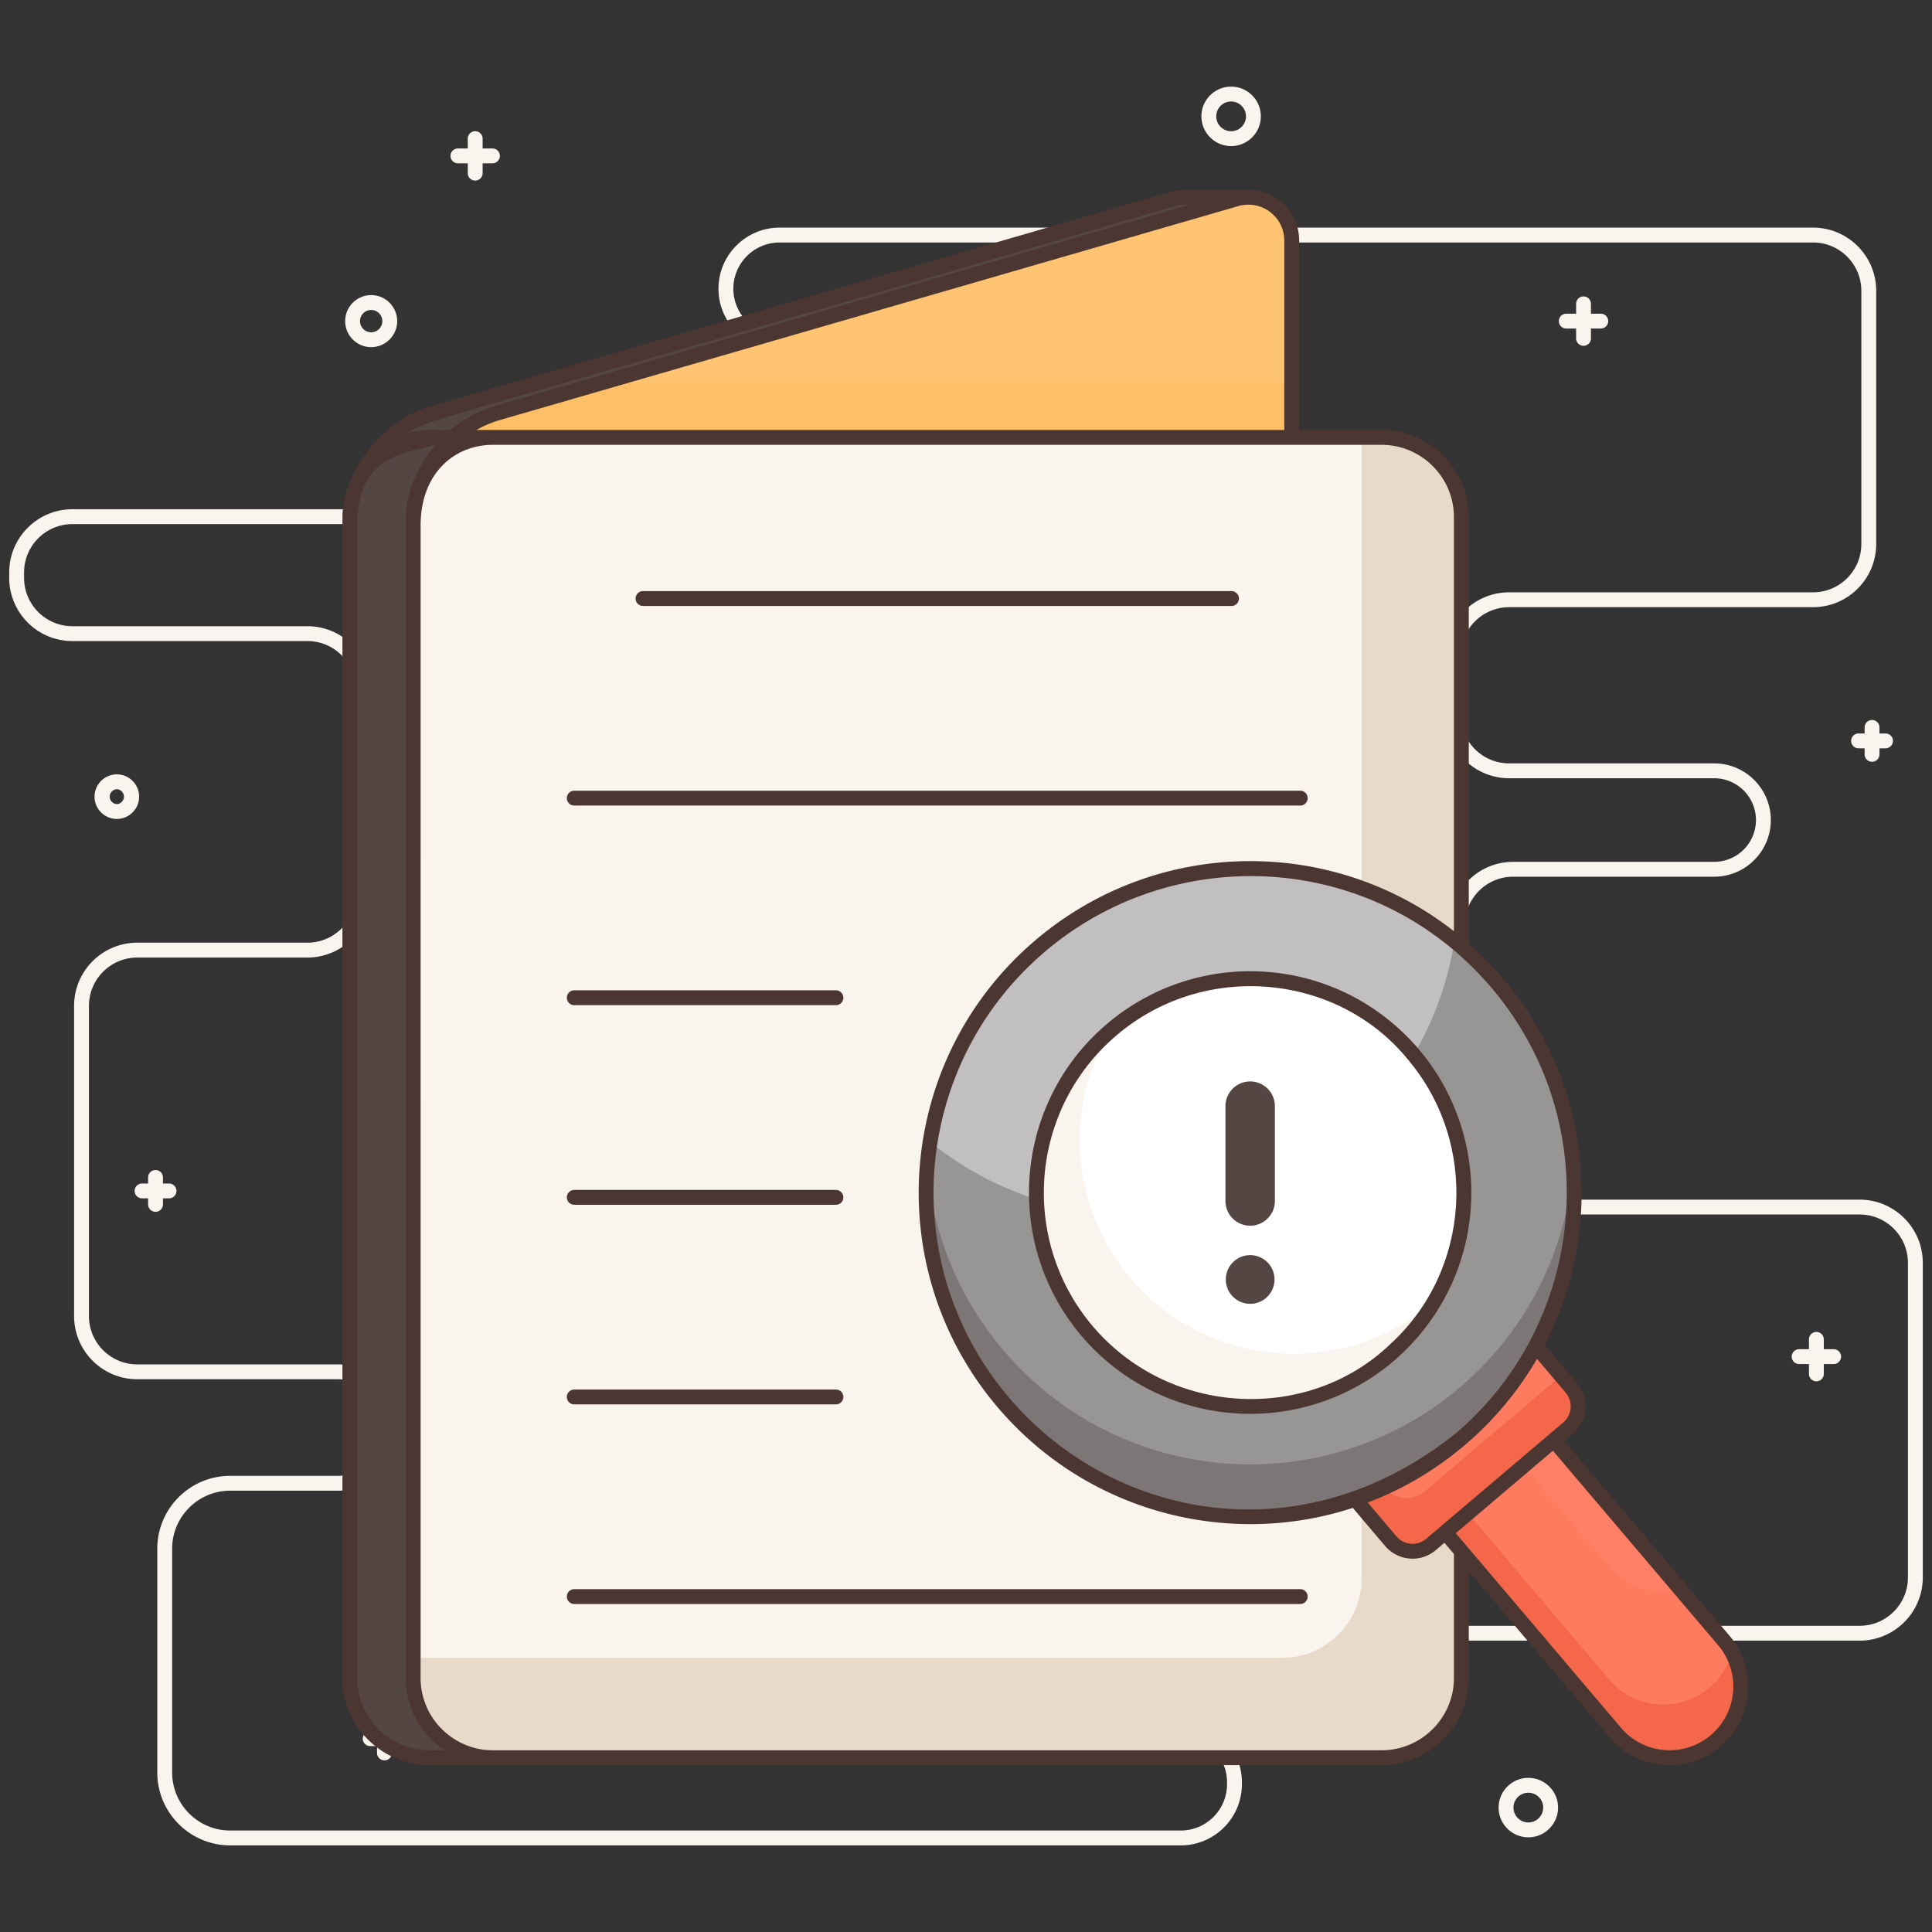 <svg xmlns="http://www.w3.org/2000/svg" viewBox="0 0 260 260" id="Assessment"><rect x="0" y="0" width="260" height="260" fill="#333333" stroke="none"/><path fill="#f9f4ed" d="M158.905 248.342H30.975c-5.408 0-9.808-4.4-9.808-9.808V208.42c0-5.408 4.4-9.808 9.808-9.808H45.46c3.584 0 6.5-2.916 6.5-6.5s-2.916-6.5-6.5-6.5H18.47c-4.686 0-8.5-3.813-8.5-8.5v-41.75c0-4.687 3.814-8.5 8.5-8.5h22.9c3.584 0 6.5-2.916 6.5-6.5v-27.59c0-3.584-2.916-6.5-6.5-6.5H9.74c-4.687 0-8.5-3.813-8.5-8.5v-.74c0-4.687 3.813-8.5 8.5-8.5h115.45c3.584 0 6.5-2.916 6.5-6.5v-8.45c0-3.584-2.916-6.5-6.5-6.5h-20.275c-4.536 0-8.225-3.69-8.225-8.225s3.69-8.225 8.225-8.225H243.99c4.686 0 8.5 3.813 8.5 8.5v34.08c0 4.687-3.814 8.5-8.5 8.5h-40.9a6.508 6.508 0 0 0-6.5 6.5v8.02c0 3.584 2.916 6.5 6.5 6.5h27.595c4.204 0 7.625 3.42 7.625 7.625s-3.42 7.625-7.625 7.625H203.63a6.508 6.508 0 0 0-6.5 6.5v30.46c0 3.584 2.916 6.5 6.5 6.5h46.631c4.687 0 8.5 3.813 8.5 8.5v42.35c0 4.687-3.813 8.5-8.5 8.5H142.82c-2.984 0-5.41 2.427-5.41 5.41s2.426 5.41 5.41 5.41h16.085c4.535 0 8.224 3.69 8.224 8.225v.28c0 4.535-3.69 8.225-8.224 8.225zm-127.93-47.73c-4.305 0-7.808 3.503-7.808 7.808v30.114c0 4.305 3.503 7.808 7.808 7.808h127.93a6.232 6.232 0 0 0 6.224-6.225v-.28a6.232 6.232 0 0 0-6.224-6.225H142.82c-4.086 0-7.41-3.324-7.41-7.41s3.324-7.41 7.41-7.41h107.44c3.584 0 6.5-2.916 6.5-6.5v-42.35c0-3.584-2.916-6.5-6.5-6.5h-46.63c-4.687 0-8.5-3.813-8.5-8.5v-30.46c0-4.687 3.813-8.5 8.5-8.5h27.055a5.631 5.631 0 0 0 5.625-5.625 5.632 5.632 0 0 0-5.625-5.625H203.09c-4.686 0-8.5-3.813-8.5-8.5v-8.02c0-4.687 3.814-8.5 8.5-8.5h40.9c3.584 0 6.5-2.916 6.5-6.5v-34.08c0-3.584-2.916-6.5-6.5-6.5H104.915a6.232 6.232 0 0 0-6.225 6.225 6.232 6.232 0 0 0 6.225 6.225h20.275c4.686 0 8.5 3.813 8.5 8.5v8.45c0 4.687-3.814 8.5-8.5 8.5H9.74a6.508 6.508 0 0 0-6.5 6.5v.74c0 3.584 2.916 6.5 6.5 6.5h31.63c4.686 0 8.5 3.813 8.5 8.5v27.59c0 4.687-3.814 8.5-8.5 8.5h-22.9a6.508 6.508 0 0 0-6.5 6.5v41.75c0 3.584 2.916 6.5 6.5 6.5h26.99c4.686 0 8.5 3.813 8.5 8.5s-3.814 8.5-8.5 8.5H30.974zm174.702 46.646c-2.206 0-4-1.795-4-4s1.794-4 4-4 4 1.794 4 4-1.794 4-4 4zm0-6c-1.102 0-2 .897-2 2s.898 2 2 2 2-.897 2-2-.897-2-2-2z" class="coloredf5f9 svgShape"></path><path fill="#f9f4ed" d="M51.74 236.903a1 1 0 0 1-1-1v-3.838a1 1 0 1 1 2 0v3.838a1 1 0 0 1-1 1z" class="coloredf5f9 svgShape"></path><path fill="#f9f4ed" d="M53.659 234.984h-3.837a1 1 0 1 1 0-2h3.837a1 1 0 1 1 0 2zm190.782-49.093a1 1 0 0 1-1-1v-4.646a1 1 0 1 1 2 0v4.646a1 1 0 0 1-1 1z" class="coloredf5f9 svgShape"></path><path fill="#f9f4ed" d="M246.764 183.568h-4.646a1 1 0 1 1 0-2h4.646a1 1 0 1 1 0 2zm-33.66-137.03a1 1 0 0 1-1-1V40.89a1 1 0 1 1 2 0v4.646a1 1 0 0 1-1 1z" class="coloredf5f9 svgShape"></path><path fill="#f9f4ed" d="M215.427 44.215h-4.645a1 1 0 1 1 0-2h4.645a1 1 0 1 1 0 2zM63.95 24.302a1 1 0 0 1-1-1v-4.646a1 1 0 1 1 2 0v4.646a1 1 0 0 1-1 1z" class="coloredf5f9 svgShape"></path><path fill="#f9f4ed" d="M66.272 21.98h-4.647a1 1 0 1 1 0-2h4.647a1 1 0 1 1 0 2zm-16.32 24.735c-1.93 0-3.5-1.57-3.5-3.5s1.57-3.5 3.5-3.5 3.5 1.57 3.5 3.5-1.57 3.5-3.5 3.5zm0-5a1.501 1.501 0 1 0 1.5 1.5c0-.828-.672-1.5-1.5-1.5zm115.726-22.057c-2.206 0-4-1.794-4-4s1.794-4 4-4 4 1.794 4 4-1.794 4-4 4zm0-6c-1.102 0-2 .897-2 2s.898 2 2 2 2-.897 2-2-.897-2-2-2zM15.723 110.211c-1.654 0-3-1.346-3-3s1.346-3 3-3 3 1.346 3 3-1.346 3-3 3zm0-4a1.001 1.001 0 0 0 0 2 1.001 1.001 0 0 0 0-2zm5.208 56.872a1 1 0 0 1-1-1v-3.625a1 1 0 1 1 2 0v3.625a1 1 0 0 1-1 1z" class="coloredf5f9 svgShape"></path><path fill="#f9f4ed" d="M22.744 161.27h-3.625a1 1 0 1 1 0-2h3.625a1 1 0 1 1 0 2zm229.187-58.75a1 1 0 0 1-1-1v-3.625a1 1 0 1 1 2 0v3.624a1 1 0 0 1-1 1z" class="coloredf5f9 svgShape"></path><path fill="#f9f4ed" d="M253.744 100.707h-3.625a1 1 0 1 1 0-2h3.625a1 1 0 1 1 0 2zM74.272 101.91c-1.354 0-2.454-1.101-2.454-2.454s1.1-2.454 2.454-2.454 2.455 1.1 2.455 2.454-1.102 2.454-2.455 2.454zm0-2.908a.455.455 0 1 0 .001.91.455.455 0 0 0-.001-.91z" class="coloredf5f9 svgShape"></path><path fill="#ffffff" d="M105.319 58.865v75.924c0 5.927-4.807 10.733-10.733 10.733H55.603V69.598c0-5.927 4.806-10.733 10.733-10.733h38.983z" class="colorffffff svgShape"></path><path fill="#544643" d="M165.308 32.374v165.542a5.828 5.828 0 0 1-4.207 5.598l-93.828 27.18c-10.103 2.926-20.191-4.655-20.191-15.173V70.735a15.796 15.796 0 0 1 11.401-15.173l99.375-28.786c3.728-1.08 7.45 1.717 7.45 5.598z" class="color434a54 svgShape"></path><path fill="#544643" d="M188.14 69.597V225.81c0 5.927-4.806 10.732-10.733 10.732H57.815c-5.928 0-10.733-4.805-10.733-10.732V69.597c0-5.927 4.805-10.732 10.733-10.732h119.592c5.927 0 10.732 4.805 10.732 10.732z" class="color434a54 svgShape"></path><path fill="#ffc472" d="M173.825 32.377v165.535a5.819 5.819 0 0 1-4.2 5.6L80.97 229.198l-5.177 1.5a15.641 15.641 0 0 1-13.533-2.304c-3.975-2.818-6.658-7.453-6.658-12.874V70.736A15.804 15.804 0 0 1 67.004 55.56l13.94-4.039 85.437-24.745c3.722-1.075 7.444 1.717 7.444 5.602z" class="colorffd372 svgShape"></path><path fill="#ffbf66" d="M173.825 66.953V51.52h-92.88l-13.94 4.039a15.805 15.805 0 0 0-10.941 11.394h117.761z" class="colorffb85a svgShape"></path><path fill="#f9f4ed" d="M196.664 69.598v156.211c0 5.927-4.806 10.733-10.733 10.733H66.336c-5.927 0-10.733-4.806-10.733-10.733V69.598c0-5.927 4.806-10.733 10.733-10.733H185.93c5.927 0 10.733 4.806 10.733 10.733z" class="coloredf5f9 svgShape"></path><path fill="#e7dac9" d="M196.664 69.598v156.211c0 5.927-4.806 10.733-10.733 10.733H66.336c-5.927 0-10.733-4.806-10.733-10.733v-2.7h116.912c5.927 0 10.733-4.807 10.733-10.733V58.865h2.683c5.927 0 10.733 4.806 10.733 10.733z" class="colorc9dbe7 svgShape"></path><path fill="#544643" d="M159.056 26.542h9.406" class="color434a54 svgShape"></path><path fill="#ff7b60" d="m199.198 172.327 12.263 14.442a3.848 3.848 0 0 1-.443 5.423l-18.433 15.653a3.848 3.848 0 0 1-5.424-.442l-12.263-14.442 24.3-20.634z" class="colorff6060 svgShape"></path><path fill="#f4674a" d="m211.02 192.193-18.432 15.654a3.858 3.858 0 0 1-5.426-.445l-12.26-14.443 3.034-2.58 8.384 9.868a3.84 3.84 0 0 0 5.426.444l18.329-15.559 1.39 1.635a3.859 3.859 0 0 1-.445 5.426z" class="colorf44a4a svgShape"></path><path fill="#ff7b60" d="M234.264 226.96a9.562 9.562 0 0 1-3.384 7.306c-4.027 3.422-10.076 2.93-13.498-1.106l-22.875-26.94 10.549-8.96 4.045-3.44 17.015 20.038 5.87 6.91a9.508 9.508 0 0 1 2.278 6.192z" class="colorff6060 svgShape"></path><path fill="#ff8066" d="M226.116 213.858c-3.413.842-7.165-.226-9.595-3.09l-11.465-13.508 4.045-3.44 17.015 20.038z" class="colorff8383 svgShape"></path><path fill="#f4674a" d="M234.264 226.96a9.562 9.562 0 0 1-3.384 7.306c-4.027 3.422-10.076 2.93-13.498-1.106l-22.875-26.94 3.043-2.58 18.99 22.374c3.422 4.027 9.472 4.519 13.498 1.097a9.582 9.582 0 0 0 3.044-4.745 9.45 9.45 0 0 1 1.182 4.594z" class="colorf44a4a svgShape"></path><path fill="#989595" d="M196.464 193.734c-18.358 15.578-45.865 13.337-61.452-5.02-8.564-10.075-11.75-22.922-9.83-35.04a43.434 43.434 0 0 1 14.84-26.41c16.268-13.81 39.73-13.621 55.704-.624a43.674 43.674 0 0 1 5.747 5.634c15.587 18.356 13.347 45.873-5.01 61.46z" class="color959698 svgShape"></path><path fill="#ffffff" d="M195.726 126.64a43.452 43.452 0 0 1-14.85 26.42c-16.258 13.8-39.72 13.62-55.694.614a43.434 43.434 0 0 1 14.84-26.41c16.268-13.81 39.73-13.621 55.704-.624z" opacity=".4" class="colorffffff svgShape"></path><path fill="#7c7776" d="M196.464 193.734c-18.358 15.578-45.865 13.337-61.452-5.02-7.779-9.159-11.116-20.606-10.227-31.703.709 8.791 4.083 17.44 10.227 24.68 15.587 18.357 43.094 20.598 61.452 5.02 9.187-7.808 14.339-18.603 15.237-29.747 1.087 13.507-4.122 27.327-15.237 36.77z" class="color76797c svgShape"></path><path fill="#ffffff" d="M146.299 179.13c10.29 12.116 28.458 13.597 40.573 3.307 12.114-10.29 13.596-28.449 3.306-40.573-10.28-12.115-28.449-13.596-40.564-3.306-12.115 10.29-13.596 28.458-3.315 40.573z" class="colorffffff svgShape"></path><path fill="#f9f4ed" d="M146.299 179.13c10.29 12.116 28.458 13.597 40.573 3.307a29.028 29.028 0 0 0 6.233-7.417l-.37.316c-12.115 10.29-30.283 8.809-40.573-3.306-8.113-9.568-8.899-22.902-2.918-33.156-11.772 10.344-13.118 28.268-2.945 40.257z" class="coloredf5f9 svgShape"></path><path fill="#4c3631" d="M174.978 213.86H77.285a1 1 0 1 0 0 2h97.693a1 1 0 1 0 0-2zM86.536 81.547h79.191a1 1 0 1 0 0-2H86.536a1 1 0 1 0 0 2zm-9.251 107.45h35.21a1 1 0 1 0 0-2h-35.21a1 1 0 1 0 0 2zm0-80.587h97.693a1 1 0 1 0 0-2H77.285a1 1 0 1 0 0 2zm0 53.725h35.21a1 1 0 1 0 0-2h-35.21a1 1 0 1 0 0 2zm0-26.863h35.21a1 1 0 1 0 0-2h-35.21a1 1 0 1 0 0 2z" class="color31394c svgShape"></path><path fill="#4c3631" d="m232.743 220.125-22.23-26.19 1.15-.98a4.836 4.836 0 0 0 .56-6.83l-4.35-5.12c7.894-15.258 6.666-34.878-5.64-49.37a45.414 45.414 0 0 0-4.57-4.646V69.594c0-6.47-5.27-11.73-11.74-11.73h-11.09v-25.49c0-3.615-2.75-6.426-6.1-6.79h-.01c-.023-.003-.048-.001-.072-.004-.063-.012-.122-.038-.189-.038-3.537.019-9.113-.041-9.689.052-.054-.054-1.006.168-1.19.22l-99.38 28.79c-7.828 2.267-12.12 9.885-12.12 14.99V225.814c0 6.46 5.26 11.73 11.73 11.73h128.11c6.47 0 11.74-5.27 11.74-11.73v-14.328c5.946 7 14.175 16.693 18.96 22.328 3.745 4.41 10.438 5.009 14.91 1.21 4.447-3.784 4.998-10.45 1.21-14.9zm-22.04-32.71a2.87 2.87 0 0 1-.33 4.02c-1.041.884-17.124 14.52-18.44 15.65a2.843 2.843 0 0 1-4.01-.33l-3.86-4.55c4.676-1.754 9.126-4.381 13.04-7.71 3.656-3.083 7.092-7.071 9.74-11.62l3.86 4.54zm-9.99-54.49c15.507 18.287 12.707 45.19-4.9 60.05-20.963 16.669-46.314 11.271-60.04-4.91-15.232-17.92-13.062-44.8 4.9-60.03 17.468-14.836 44.373-13.526 60.04 4.89zm-27.88-100.55v25.49H64.123c.98-.56 2.04-1.02 3.16-1.34l99.37-28.79c.45-.13.91-.19 1.36-.19 2.606 0 4.82 2.119 4.82 4.83zm-14.7-4.64a4.885 4.885 0 0 1 1.88-.16l-93.29 27.03c-2.28.66-4.34 1.79-6.09 3.26-2.26.052-3.598-.163-5.59.33 3.194-2.018-.92-.12 103.09-30.46zm-100.32 207.81c-5.37 0-9.73-4.37-9.73-9.73V70.734c0-9.213 5.783-9.614 10.54-10.87-4.66 5.495-3.961 10.617-4.02 10.87V225.815c0 .71.06 1.41.19 2.09.17.98.47 1.91.88 2.79.9 1.97 2.34 3.65 4.12 4.85h-1.98zm137.85-9.73c0 5.36-4.37 9.73-9.74 9.73H66.333c-3.11 0-5.89-1.48-7.68-3.76-.61-.78-1.1-1.65-1.44-2.59-.4-1.05-.61-2.19-.61-3.38V70.734c0-7.13 4.63-10.87 9.73-10.87h119.59c5.37 0 9.74 4.37 9.74 9.73v55.722c-16.435-12.868-39.98-12.656-56.29 1.188-18.773 15.94-21.087 44.067-5.13 62.86 12.07 14.215 31.18 19.002 47.81 13.56l4.35 5.13c1.626 1.92 4.654 2.384 6.83.55l1.15-.98 1.28 1.506v16.683zm34.57 7.69c-3.6 3.06-9.03 2.62-12.09-.99l-.316-.373.002.002-.004-.004.002.001a4388367.535 4388367.535 0 0 1-21.913-25.807l13.07-11.1 22.24 26.18a8.575 8.575 0 0 1-.99 12.09zm-12.392-1.347c.004.005.005.006 0 0zm-.08-.094a3.47 3.47 0 0 0-.03-.035l.03.035z" class="color31394c svgShape"></path><path fill="#4c3631" d="M190.943 141.215c-10.829-12.698-29.56-13.957-41.98-3.42-6.93 5.88-10.49 14.28-10.49 22.73 0 6.81 2.32 13.66 7.06 19.25 10.6 12.454 29.351 14.11 41.99 3.42 12.796-10.967 13.804-29.728 3.42-41.98zm-3.8 39.63c-10.93 10.565-29.608 9.945-40.08-2.36-9.91-11.68-8.48-29.25 3.2-39.16 11.866-10.108 29.76-8.293 39.15 3.19 9.64 11.353 8.538 28.436-2.27 38.33z" class="color31394c svgShape"></path><path fill="#544643" d="M164.916 148.862v12.767a3.323 3.323 0 0 0 3.326 3.32 3.323 3.323 0 0 0 3.326-3.32v-12.767a3.324 3.324 0 0 0-3.326-3.326 3.326 3.326 0 0 0-3.326 3.326zm.047 23.325a3.276 3.276 0 0 0 3.283 3.275 3.274 3.274 0 1 0 0-6.55 3.276 3.276 0 0 0-3.283 3.275z" class="color434a54 svgShape"></path></svg>